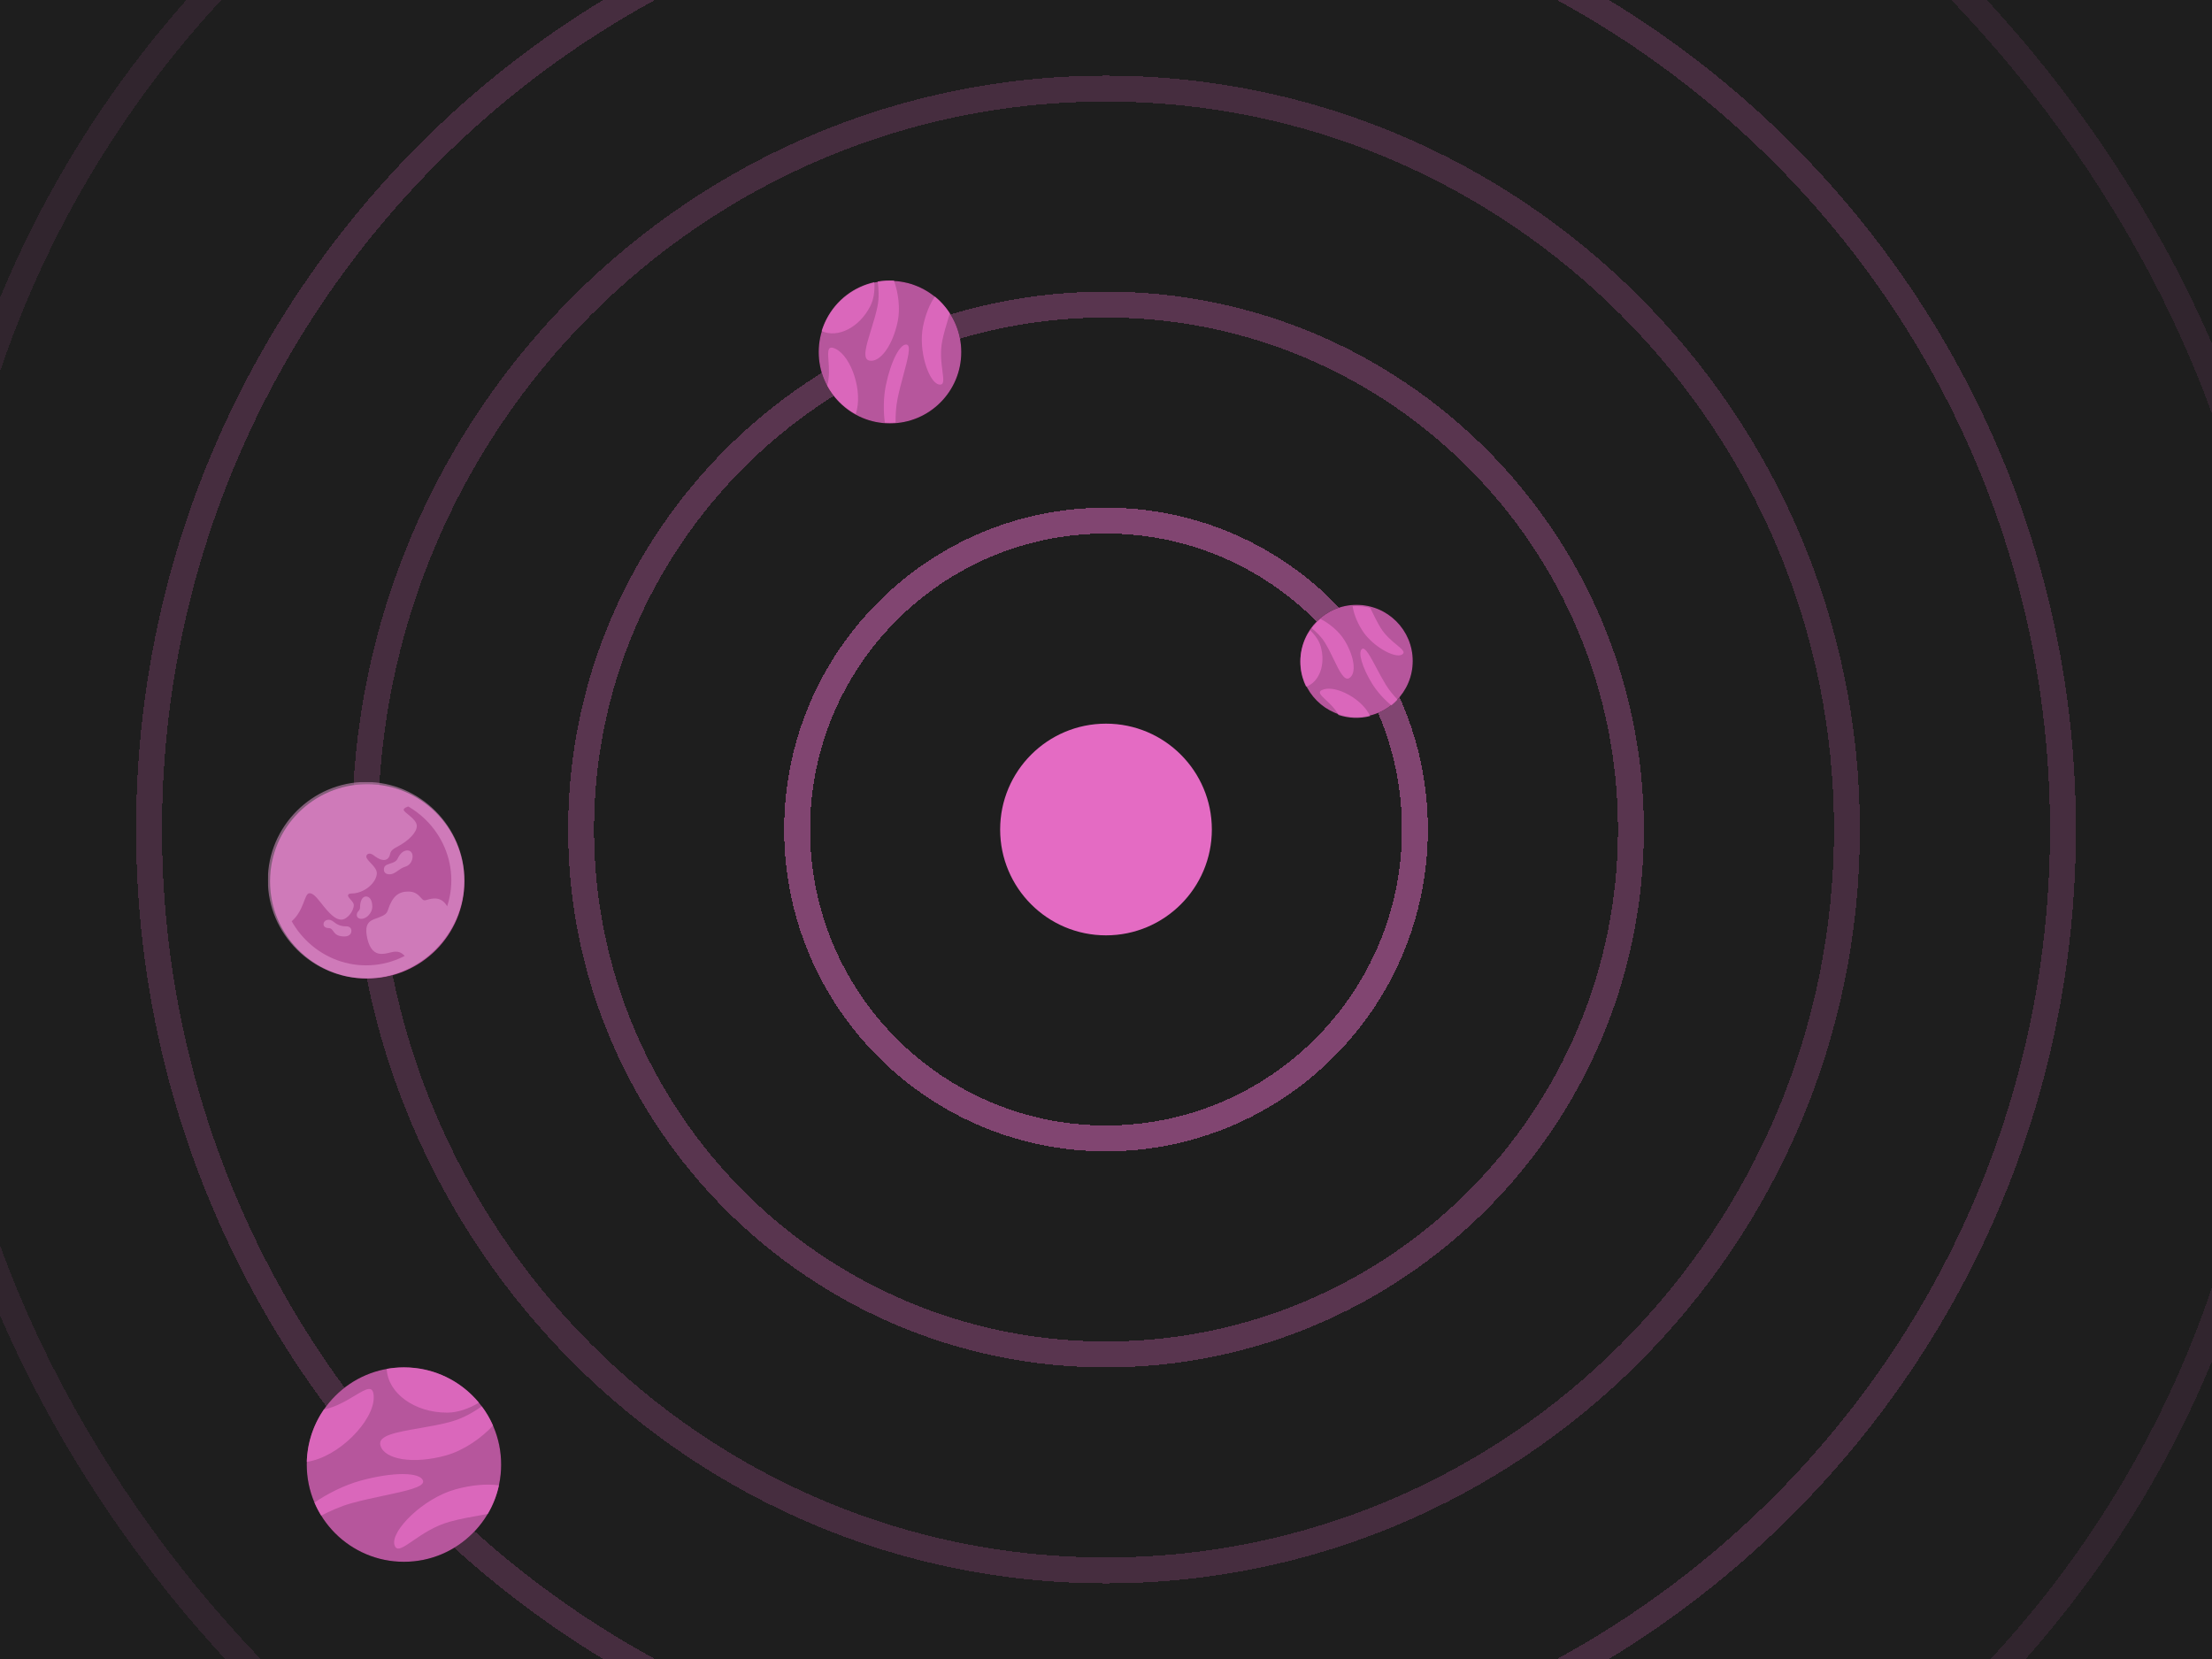 <?xml version="1.0" encoding="UTF-8"?><svg id="Layer_1" xmlns="http://www.w3.org/2000/svg" xmlns:xlink="http://www.w3.org/1999/xlink" viewBox="0 0 1024 768"><defs><style>.cls-1,.cls-2{fill:none;}.cls-3{filter:url(#outer-glow-15);}.cls-4{clip-path:url(#clippath);}.cls-5{opacity:.1;}.cls-6{fill:#e79ed5;}.cls-7,.cls-8{fill:#e46bc3;}.cls-9{fill:#1e1e1e;}.cls-10{clip-path:url(#clippath-1);}.cls-11{opacity:.2;}.cls-12{opacity:.3;}.cls-13{opacity:.5;}.cls-14,.cls-15,.cls-16,.cls-17,.cls-18{opacity:.8;}.cls-8{fill-rule:evenodd;}.cls-2{stroke:#e46bc3;stroke-width:12px;}.cls-15{filter:url(#outer-glow-18);}.cls-16{filter:url(#outer-glow-16);}.cls-17{filter:url(#outer-glow-17);}.cls-18{filter:url(#outer-glow-19);}</style><clipPath id="clippath"><rect class="cls-1" width="1024" height="768"/></clipPath><filter id="outer-glow-15" filterUnits="userSpaceOnUse"><feOffset dx="0" dy="0"/><feGaussianBlur result="blur" stdDeviation="16"/><feFlood flood-color="#e46bc3" flood-opacity=".75"/><feComposite in2="blur" operator="in"/><feComposite in="SourceGraphic"/></filter><filter id="outer-glow-16" filterUnits="userSpaceOnUse"><feOffset dx="0" dy="0"/><feGaussianBlur result="blur-2" stdDeviation="8"/><feFlood flood-color="#e46bc3" flood-opacity=".75"/><feComposite in2="blur-2" operator="in"/><feComposite in="SourceGraphic"/></filter><filter id="outer-glow-17" filterUnits="userSpaceOnUse"><feOffset dx="0" dy="0"/><feGaussianBlur result="blur-3" stdDeviation="8"/><feFlood flood-color="#e46bc3" flood-opacity=".75"/><feComposite in2="blur-3" operator="in"/><feComposite in="SourceGraphic"/></filter><filter id="outer-glow-18" filterUnits="userSpaceOnUse"><feOffset dx="0" dy="0"/><feGaussianBlur result="blur-4" stdDeviation="8"/><feFlood flood-color="#e46bc3" flood-opacity=".75"/><feComposite in2="blur-4" operator="in"/><feComposite in="SourceGraphic"/></filter><clipPath id="clippath-1"><rect class="cls-1" x="124" y="362" width="91" height="91"/></clipPath><filter id="outer-glow-19" filterUnits="userSpaceOnUse"><feOffset dx="0" dy="0"/><feGaussianBlur result="blur-5" stdDeviation="8"/><feFlood flood-color="#e46bc3" flood-opacity=".75"/><feComposite in2="blur-5" operator="in"/><feComposite in="SourceGraphic"/></filter></defs><g class="cls-4"><rect class="cls-9" width="1024" height="768"/><g class="cls-3"><path class="cls-7" d="m512,335h0c27.06,0,49,21.94,49,49h0c0,27.06-21.94,49-49,49h0c-27.06,0-49-21.94-49-49h0c0-27.06,21.94-49,49-49Z"/></g><g class="cls-13"><path class="cls-2" d="m512,241h0c78.98,0,143,64.02,143,143h0c0,78.98-64.02,143-143,143h0c-78.98,0-143-64.02-143-143h0c0-78.98,64.02-143,143-143Z" shape-rendering="crispEdges"/></g><g class="cls-12"><path class="cls-2" d="m512,141h0c134.21,0,243,108.79,243,243h0c0,134.21-108.79,243-243,243h0c-134.21,0-243-108.79-243-243h0c0-134.21,108.79-243,243-243Z" shape-rendering="crispEdges"/></g><g class="cls-11"><path class="cls-2" d="m512,41h0c189.43,0,343,153.57,343,343h0c0,189.43-153.57,343-343,343h0c-189.43,0-343-153.57-343-343h0c0-189.43,153.57-343,343-343Z" shape-rendering="crispEdges"/></g><g class="cls-11"><path class="cls-2" d="m512-59h0c244.66,0,443,198.34,443,443h0c0,244.66-198.34,443-443,443h0c-244.66,0-443-198.34-443-443h0c0-244.66,198.34-443,443-443Z" shape-rendering="crispEdges"/></g><g class="cls-5"><rect class="cls-2" x="-31" y="-159" width="1086" height="1086" rx="484" ry="484" shape-rendering="crispEdges"/></g><path d="m628,280h0c14.36,0,26,11.64,26,26h0c0,14.36-11.64,26-26,26h0c-14.36,0-26-11.64-26-26h0c0-14.36,11.64-26,26-26Z"/><path d="m379,163c0-18.23,14.77-33,33-33h0c18.23,0,33,14.77,33,33h0c0,18.23-14.77,33-33,33h0c-18.23,0-33-14.77-33-33h0Z"/><path d="m125,408c0-24.85,20.15-45,45-45h0c24.85,0,45,20.15,45,45h0c0,24.85-20.15,45-45,45h0c-24.85,0-45-20.15-45-45h0Z"/><path d="m142,678c0-24.85,20.15-45,45-45h0c24.85,0,45,20.15,45,45h0c0,24.85-20.15,45-45,45h0c-24.85,0-45-20.15-45-45h0Z"/><g class="cls-16"><path class="cls-7" d="m628,280h0c14.36,0,26,11.64,26,26h0c0,14.36-11.64,26-26,26h0c-14.36,0-26-11.64-26-26h0c0-14.36,11.64-26,26-26Z"/></g><g class="cls-17"><path class="cls-7" d="m379,163c0-18.23,14.77-33,33-33h0c18.23,0,33,14.77,33,33h0c0,18.23-14.77,33-33,33h0c-18.23,0-33-14.77-33-33h0Z"/></g><g class="cls-15"><path class="cls-7" d="m125,408c0-24.85,20.15-45,45-45h0c24.85,0,45,20.15,45,45h0c0,24.85-20.15,45-45,45h0c-24.85,0-45-20.15-45-45h0Z"/></g><g class="cls-10"><g class="cls-13"><path class="cls-6" d="m134.21,427.14c6.74-5.08,6.51-13.64,9.06-13.64,1.38,0,2.76,1.2,5.17,4.28,4.1,5.31,6.82,7.94,9.59,7.94,2.59,0,5.75-3.79,5.75-6.82,0-1.43-2.68-3.26-2.68-4.33,0-.62.62-.94,1.52-.94,6.29,0,11.82-5.26,11.82-9.45,0-2.99-4.86-5.75-4.86-7.67,0-.8.67-1.34,1.47-1.34.54,0,1.16.22,1.96.8,4.86,3.83,7.14,1.83,7.58-.62.18-1.02.76-2.1,3.3-3.34,5.31-2.81,9.06-6.64,9.06-9.63,0-3.34-6.07-6.2-6.07-7.49,0-.71,1.11-1.34,4.06-2.23-4.59-4.19-11.91-7.27-21.5-7.27-25.2.98-41.57,18.99-41.71,42.09-.04,7.22,2.23,14.4,6.47,19.66Zm55.18,18.01c8.74-5.57,15.17-12.35,19.27-20.2-.76-5.71-3.48-9.01-7.32-9.01-1.03,0-2.32.18-3.48.58-1.56.49-1.87.4-3.12-1.03-1.78-2.05-3.35-2.76-5.8-2.76-4.64,0-7.32,2.41-9.32,8.43-.58,1.83-1.38,2.45-4.51,3.66l-1.87.67c-3.48,1.34-4.37,3.84-3.17,9.1,1.07,4.64,3.3,7,6.47,7,2.85,0,4.6-1.03,6.56-1.03,2.86-.09,4.28,1.78,6.29,4.59Zm-9.14-40.4c2.9,0,4.19-2.59,7.45-3.57,2.14-.62,3.3-2.81,3.3-4.68,0-1.52-.76-2.81-2.41-2.81-1.74,0-3.35,1.34-4.42,3.61-.58,1.29-1.56,1.92-3.92,2.59-1.87.58-2.54,1.25-2.54,2.67,0,1.52,1.2,2.18,2.54,2.18Zm-12.94,20.6c2.54,0,5.04-2.94,5.04-5.57,0-3.25-1.34-4.77-2.9-4.77-1.7,0-2.77,2.01-2.77,5.04,0,1.74-1.52,1.78-1.52,3.52,0,1.07.85,1.78,2.14,1.78Zm-7.81,8.16c1.96,0,3.17-1.03,3.17-2.63,0-1.25-.94-2.05-2.28-2.05-5.4,0-5.62-3.03-8.21-3.03-1.43,0-2.41.85-2.41,2.1,0,.98.98,1.74,2.32,1.74,2.85,0,1.52,3.88,7.4,3.88Zm9.99,19.44c24.89,0,45.5-20.64,45.5-45.48s-20.65-45.48-45.54-45.48-45.46,20.6-45.46,45.48,20.65,45.48,45.5,45.48Zm0-6.06c-21.55,0-39.43-17.88-39.43-39.41s17.84-39.41,39.39-39.41,39.48,17.88,39.48,39.41-17.89,39.41-39.43,39.41Z"/></g></g><g class="cls-18"><path class="cls-7" d="m142,678c0-24.85,20.15-45,45-45h0c24.85,0,45,20.15,45,45h0c0,24.85-20.15,45-45,45h0c-24.85,0-45-20.15-45-45h0Z"/></g><g class="cls-14"><path class="cls-8" d="m179.02,633.71c2.59-.46,5.26-.71,7.98-.71,13.97,0,26.45,6.36,34.71,16.35-4.76,2.81-9.88,4.6-14.71,4.6-15.13,0-27.46-9-27.98-20.25Zm44.03,17.35c-3.83,2.62-8.58,5.5-14.2,7.06-4.76,1.32-10.02,2.23-14.9,3.08-10.4,1.8-19.13,3.31-17.86,7.88,1.86,6.72,15.45,8.81,30.36,4.68,8.19-2.27,16.38-8.01,21.79-13.83-1.39-3.16-3.13-6.13-5.18-8.86Zm7.93,36.55c-5.49-.78-12.67-.22-20.21,1.88-14.9,4.13-29.95,19.23-28.18,25.62.93,3.37,3.86,1.37,8.6-1.89h0c4.24-2.91,9.94-6.82,16.98-8.77,4.76-1.32,10.01-2.26,14.89-3.12h0c.93-.17,1.84-.33,2.73-.49,2.39-4.04,4.16-8.5,5.19-13.23Zm-82.28,14.01c3.93-2.03,8.72-4.28,14.19-5.79,4.76-1.32,9.96-2.42,14.8-3.45,10.29-2.18,18.93-4.02,18.15-6.85-1.15-4.16-14.17-4.18-29.07-.05-7.57,2.1-15.44,6.12-21.19,10.11.89,2.1,1.94,4.11,3.12,6.03Zm-6.67-24.89c14.75-2.12,30.98-18.93,30.98-29.78,0-6.12-3.35-4.11-8.79-.84-3.86,2.32-8.77,5.27-14.29,6.39-4.77,6.92-7.65,15.25-7.9,24.24Z"/></g><g class="cls-14"><path class="cls-8" d="m380.37,153.26c.56-1.84,1.29-3.67,2.19-5.44,4.64-9.11,12.94-15.14,22.2-17.2.25,4.04-.28,7.98-1.89,11.12-5.03,9.87-14.99,14.92-22.51,11.52Zm25.95-22.95c.43,3.37.73,7.43-.12,11.61-.72,3.55-1.88,7.28-2.95,10.74-2.28,7.38-4.2,13.58-.79,14.27,5,1.02,10.88-7.15,13.14-18.24,1.24-6.1.22-13.34-1.78-18.81-2.52-.14-5.04,0-7.5.43Zm26.47,6.98c-2.33,3.32-4.35,8.19-5.49,13.8-2.26,11.09,2.59,25.93,7.35,26.89,2.51.51,2.17-2.06,1.63-6.24h0c-.49-3.74-1.14-8.75-.08-13.99.72-3.54,1.86-7.28,2.91-10.75h0c.2-.66.4-1.31.59-1.94-1.85-2.9-4.16-5.54-6.9-7.78Zm-18.2,58.33c-.02-3.24.11-7.11.94-11.18.72-3.54,1.73-7.3,2.67-10.8,2-7.44,3.67-13.68,1.57-14.11-3.1-.63-7.44,7.85-9.7,18.95-1.15,5.64-1.14,12.11-.45,17.18,1.66.12,3.33.1,4.97-.03Zm-18.45-3.92c3.52-10.33-2.05-26.5-9.13-30.11-3.99-2.03-3.8.82-3.47,5.46.23,3.29.52,7.47-.58,11.44,2.93,5.41,7.4,10.06,13.18,13.21Z"/></g><g class="cls-14"><path class="cls-8" d="m604.62,317.88c-.67-1.36-1.22-2.79-1.65-4.3-2.21-7.72-.67-15.62,3.54-21.77,2.31,2.19,4.11,4.73,4.87,7.4,2.4,8.36-.62,16.6-6.76,18.67Zm2.61-27.08c2.06,1.7,4.4,3.87,6.15,6.73,1.48,2.42,2.82,5.18,4.06,7.75,2.64,5.46,4.86,10.04,7.18,8.62,3.42-2.09,2.42-9.93-2.22-17.51-2.55-4.16-7.02-7.78-11.09-9.85-1.53,1.27-2.89,2.7-4.08,4.26Zm18.94-10.17c.44,3.16,1.89,7.04,4.24,10.87,4.64,7.58,15.37,13.5,18.62,11.51,1.72-1.05.14-2.35-2.4-4.45-2.28-1.88-5.34-4.41-7.54-7.99-1.48-2.42-2.83-5.17-4.08-7.73-.24-.48-.47-.96-.7-1.43-2.61-.68-5.35-.95-8.13-.77Zm20.78,43.24c-1.74-1.85-3.74-4.14-5.45-6.93-1.48-2.42-2.92-5.12-4.25-7.63h0c-2.84-5.34-5.22-9.82-6.66-8.94-2.11,1.3-.07,8.49,4.58,16.07,2.36,3.85,5.83,7.56,8.94,10.11,1.02-.83,1.96-1.72,2.84-2.68Zm-12.69,7.63c-3.51-7.82-15.37-14.12-21.36-12.4-3.38.97-1.74,2.5.93,4.99,1.89,1.77,4.3,4.01,5.79,6.88,4.58,1.54,9.64,1.81,14.64.53Z"/></g></g></svg>
